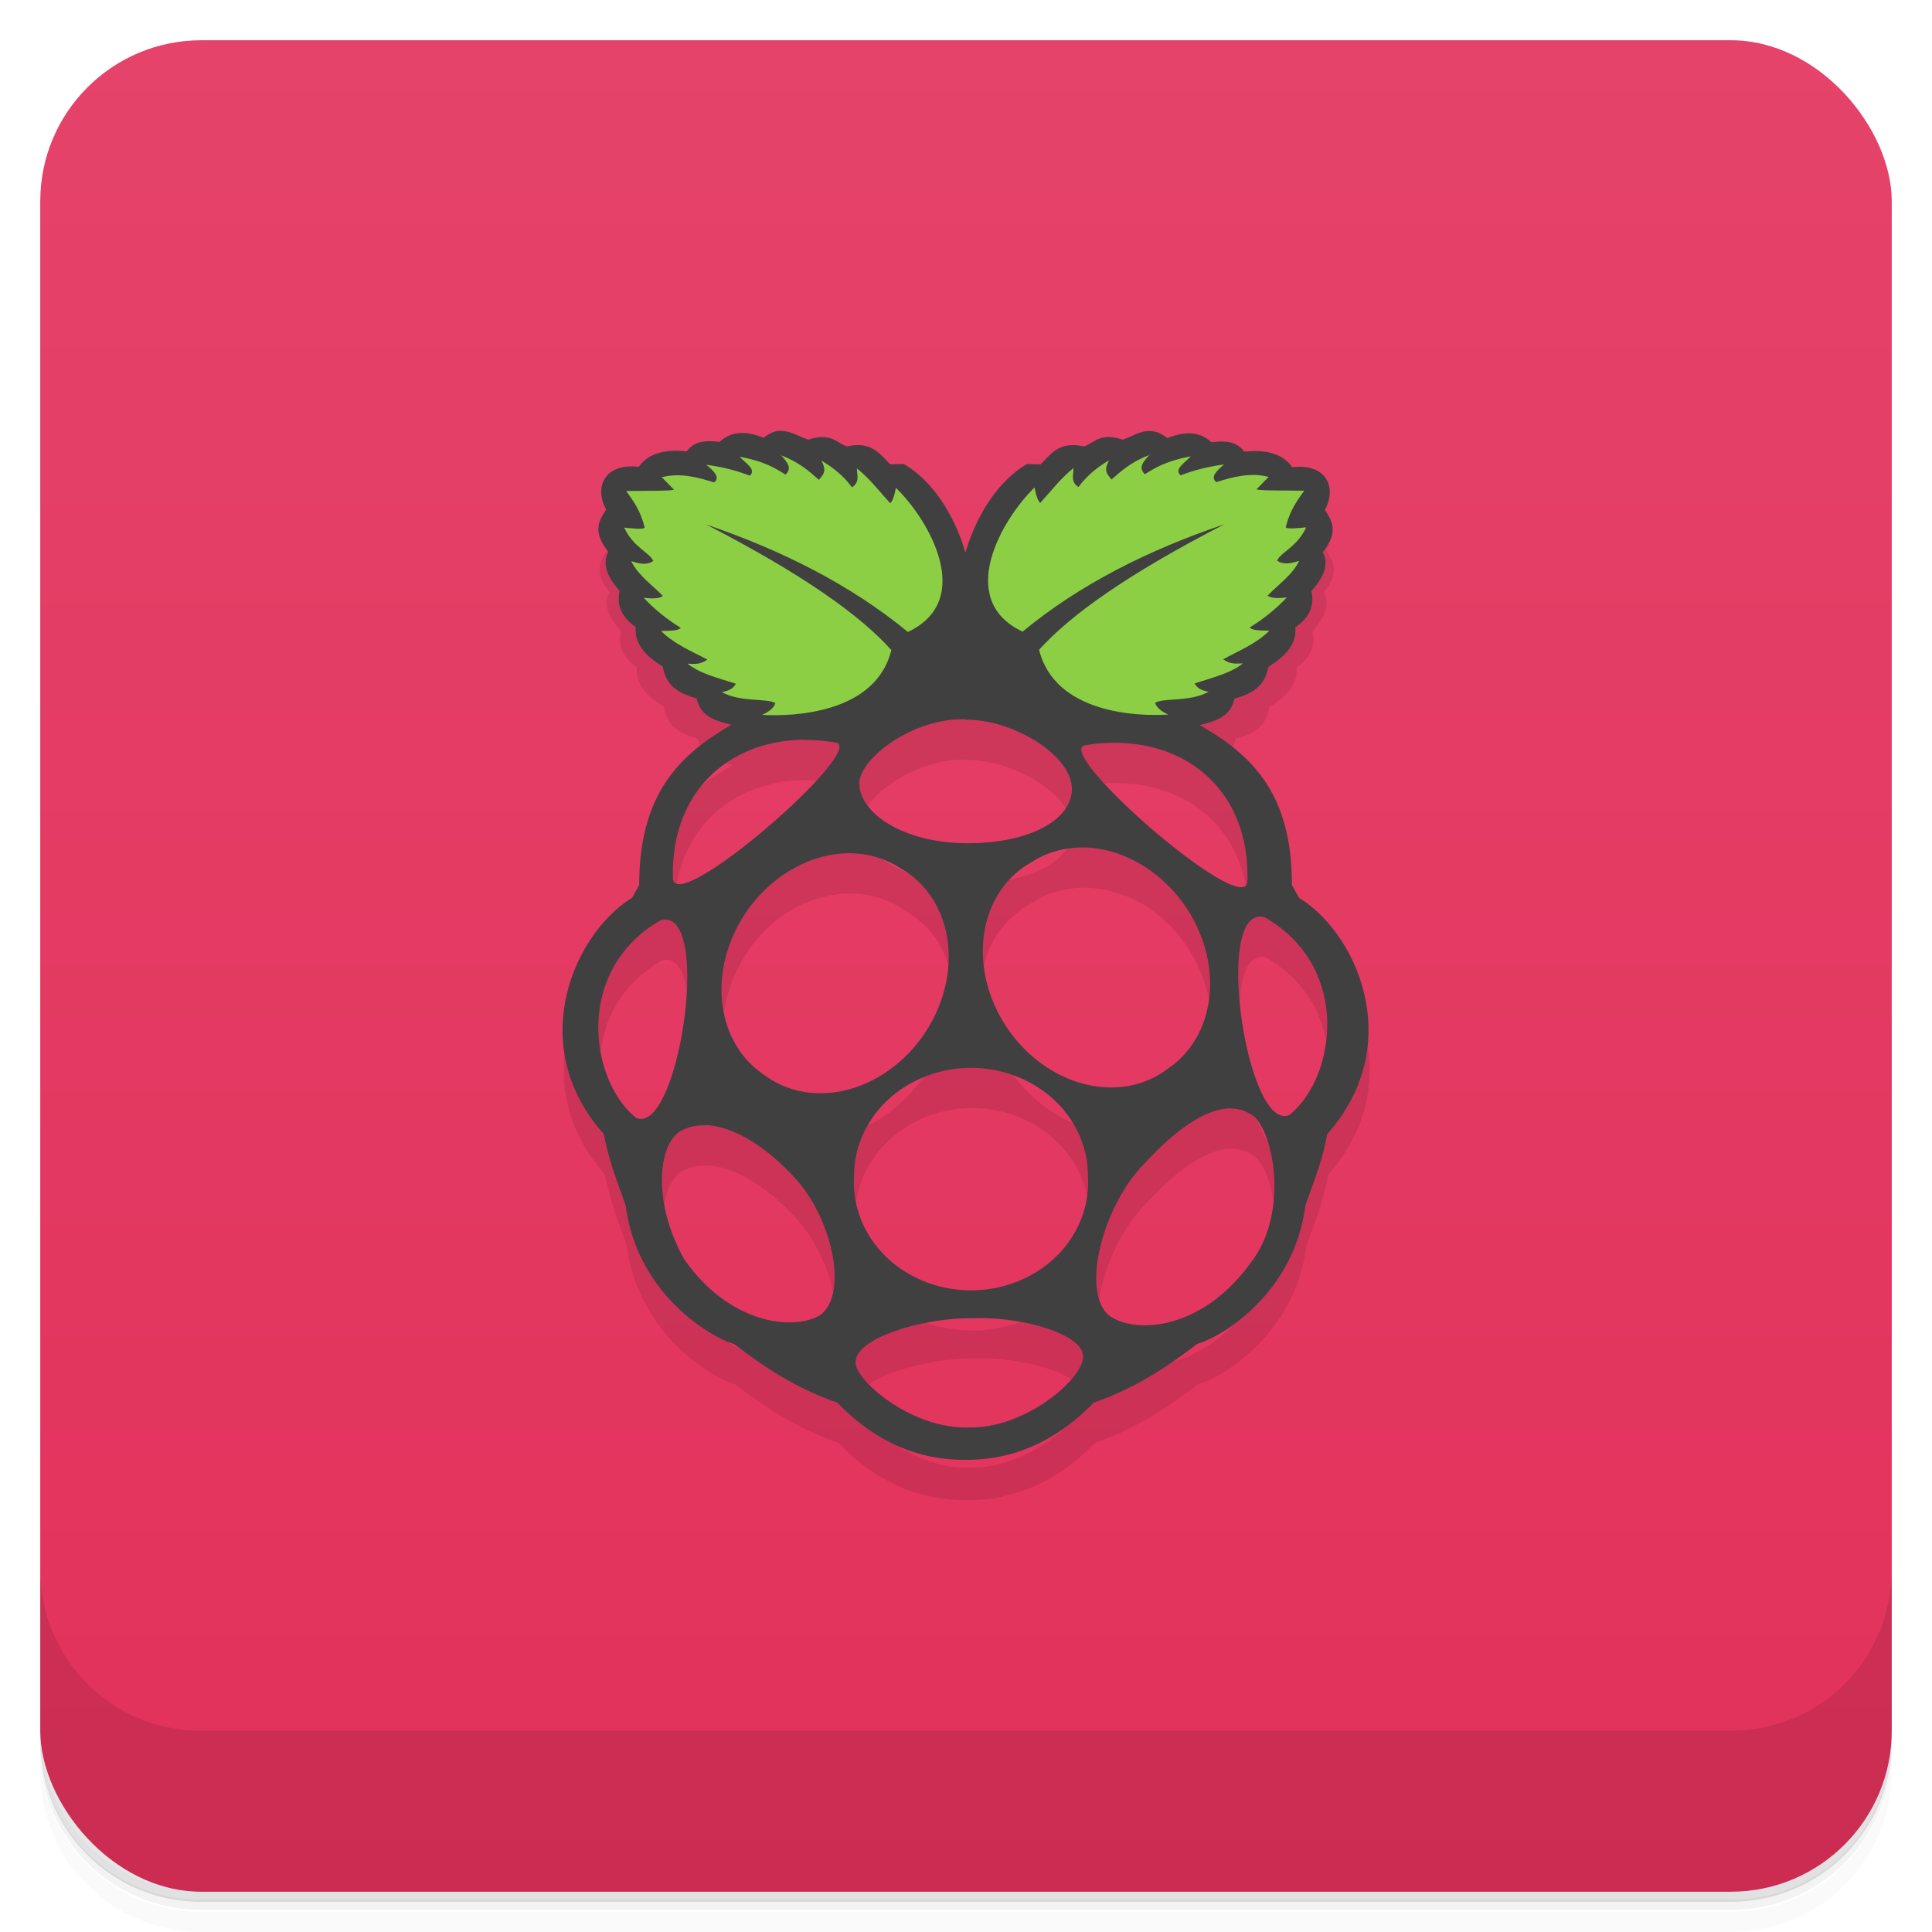 <svg version="1.1" viewBox="0 0 48 48" xmlns="http://www.w3.org/2000/svg">
 <defs>
  <linearGradient id="linearGradient001" x2="0" y1="47" y2="1" gradientUnits="userSpaceOnUse">
   <stop style="stop-color:#e2315b" offset="0"/>
   <stop style="stop-color:#e5436a" offset="1"/>
  </linearGradient>
 </defs>
 <path d="m1 43v0.25c0 2.22 1.78 4 4 4h38c2.22 0 4-1.78 4-4v-0.25c0 2.22-1.78 4-4 4h-38c-2.22 0-4-1.78-4-4zm0 0.5v0.5c0 2.22 1.78 4 4 4h38c2.22 0 4-1.78 4-4v-0.5c0 2.22-1.78 4-4 4h-38c-2.22 0-4-1.78-4-4z" style="opacity:.02"/>
 <path d="m1 43.2v0.25c0 2.22 1.78 4 4 4h38c2.22 0 4-1.78 4-4v-0.25c0 2.22-1.78 4-4 4h-38c-2.22 0-4-1.78-4-4z" style="opacity:.05"/>
 <path d="m1 43v0.25c0 2.22 1.78 4 4 4h38c2.22 0 4-1.78 4-4v-0.25c0 2.22-1.78 4-4 4h-38c-2.22 0-4-1.78-4-4z" style="opacity:.1"/>
 <rect x="1" y="1" width="46" height="46" rx="4" style="fill:url(#linearGradient001)"/>
 <path d="m15.9 12.6c-0.849-0.1-1.12 0.499-0.812 1.06-0.173 0.268-0.353 0.535 0.053 1.05-0.143 0.285-0.055 0.595 0.283 0.969-0.089 0.401 0.086 0.682 0.4 0.902-0.059 0.548 0.502 0.867 0.67 0.98 0.064 0.319 0.198 0.622 0.84 0.789 0.106 0.476 0.492 0.558 0.865 0.658-1.23 0.717-2.29 1.66-2.29 3.98l-0.18 0.322c-1.41 0.86-2.69 3.63-0.697 5.87 0.13 0.704 0.347 1.21 0.541 1.77 0.29 2.25 2.19 3.31 2.69 3.44 0.732 0.558 1.51 1.09 2.57 1.46 0.995 1.03 2.07 1.42 3.16 1.42 0.016-1e-5 0.031 1.78e-4 0.047 0 1.08 6.75e-4 2.16-0.392 3.16-1.42 1.06-0.371 1.84-0.899 2.57-1.46 0.5-0.125 2.4-1.18 2.69-3.44 0.194-0.559 0.411-1.06 0.541-1.77 1.99-2.25 0.718-5.01-0.697-5.87l-0.18-0.324c0.007-2.32-1.05-3.26-2.29-3.97 0.373-0.1 0.759-0.184 0.865-0.66 0.641-0.167 0.775-0.468 0.84-0.787 0.168-0.114 0.729-0.432 0.67-0.98 0.314-0.22 0.49-0.504 0.4-0.904 0.338-0.374 0.427-0.682 0.283-0.967 0.406-0.512 0.226-0.778 0.053-1.05 0.304-0.559 0.035-1.16-0.814-1.06l-8.12 2.12zm8.11 6.28c1.19-0.013 2.66 0.887 2.65 1.73-0.005 0.748-1.03 1.35-2.64 1.34-1.58-0.019-2.64-0.761-2.64-1.49 0.003-0.597 1.29-1.62 2.63-1.59zm-4.04 0.504c0.266-5e-3 0.54 0.017 0.82 0.064 0.826 0.139-3.96 4.32-4.04 3.38-0.066-2.13 1.36-3.41 3.21-3.45zm7.84 0.072c1.86 0.035 3.28 1.32 3.21 3.45-0.074 0.933-4.86-3.25-4.03-3.39 0.28-0.047 0.555-0.067 0.82-0.062zm-0.791 2.6c2.77 0.121 4.21 4.04 2.02 5.5-2.94 2.24-6.62-3.33-3.39-5.13 0.397-0.26 0.871-0.387 1.37-0.369zm-5.87 0.143c0.456 0.005 0.885 0.132 1.25 0.371 3.23 1.8-0.449 7.37-3.39 5.13-2.19-1.46-0.74-5.39 2.03-5.5 0.038-0.002 0.075-0.002 0.113-2e-3zm10.3 1.59c2.16 1.23 1.78 3.97 0.619 4.91-1.06 0.47-1.92-5.26-0.619-4.91zm-15 0.072c1.3-0.348 0.44 5.38-0.617 4.91-1.16-0.936-1.54-3.68 0.617-4.91zm7.77 3.67c1.58 0.035 2.85 1.23 2.84 2.69 0.241 3.78-6.05 3.78-5.81 0-0.006-1.51 1.34-2.72 2.97-2.69zm6.35 1.01c0.227-0.006 0.439 0.059 0.631 0.207 0.516 0.514 0.817 2.45-0.086 3.61-1.24 1.73-2.93 1.79-3.55 1.31-0.656-0.619-0.155-2.54 0.744-3.59 0.772-0.871 1.58-1.52 2.27-1.54zm-13 0.412c0.732 0.031 1.61 0.609 2.32 1.44 0.831 1 1.21 2.76 0.518 3.28-0.656 0.396-2.25 0.233-3.38-1.39-0.764-1.37-0.665-2.75-0.129-3.16 0.2-0.122 0.428-0.173 0.672-0.162zm6.63 4.8c1.17-0.051 2.73 0.375 2.74 0.941 0.019 0.55-1.42 1.79-2.81 1.77-1.44 0.062-2.86-1.18-2.84-1.61-0.022-0.632 1.76-1.13 2.92-1.1z" style="opacity:.1;stroke-width:.489"/>
 <path d="m1 39v4c0 2.22 1.78 4 4 4h38c2.22 0 4-1.78 4-4v-4c0 2.22-1.78 4-4 4h-38c-2.22 0-4-1.78-4-4z" style="opacity:.1"/>
 <path d="m19.4 10.7c-0.129 4e-3 -0.268 0.051-0.426 0.176-0.387-0.149-0.762-0.2-1.1 0.104-0.518-0.067-0.685 0.071-0.812 0.232-0.114-0.002-0.852-0.117-1.19 0.387-0.849-0.1-1.12 0.499-0.812 1.06-0.173 0.268-0.353 0.535 0.053 1.05-0.143 0.285-0.055 0.595 0.283 0.969-0.089 0.401 0.086 0.682 0.4 0.902-0.059 0.548 0.502 0.867 0.67 0.98 0.064 0.319 0.198 0.622 0.84 0.789 0.106 0.476 0.492 0.558 0.865 0.658-1.23 0.717-2.29 1.66-2.29 3.98l-0.18 0.322c-1.41 0.86-2.69 3.63-0.697 5.87 0.13 0.704 0.347 1.21 0.541 1.77 0.29 2.25 2.19 3.31 2.69 3.44 0.732 0.558 1.51 1.09 2.57 1.46 0.995 1.03 2.07 1.42 3.16 1.42 0.016-1e-5 0.031 1.78e-4 0.047 0 1.08 6.75e-4 2.16-0.392 3.16-1.42 1.06-0.371 1.84-0.899 2.57-1.46 0.5-0.125 2.4-1.18 2.69-3.44 0.194-0.559 0.411-1.06 0.541-1.77 1.99-2.25 0.718-5.01-0.697-5.87l-0.18-0.324c0.007-2.32-1.05-3.26-2.29-3.97 0.373-0.1 0.759-0.184 0.865-0.66 0.641-0.167 0.775-0.468 0.84-0.787 0.168-0.114 0.729-0.432 0.67-0.98 0.314-0.22 0.49-0.504 0.4-0.904 0.338-0.374 0.427-0.682 0.283-0.967 0.406-0.512 0.226-0.778 0.053-1.05 0.304-0.559 0.035-1.16-0.814-1.06-0.338-0.504-1.07-0.389-1.19-0.387-0.127-0.162-0.295-0.3-0.812-0.232-0.335-0.304-0.711-0.253-1.1-0.104-0.459-0.362-0.762-0.071-1.11 0.039-0.556-0.182-0.684 0.067-0.957 0.168-0.606-0.128-0.789 0.151-1.08 0.445l-0.338-0.008c-0.914 0.539-1.37 1.64-1.53 2.2-0.161-0.564-0.615-1.66-1.53-2.2l-0.338 0.008c-0.291-0.294-0.476-0.573-1.08-0.445-0.273-0.101-0.399-0.35-0.955-0.168-0.228-0.072-0.437-0.222-0.684-0.215zm4.58 7.18c1.19-0.013 2.66 0.887 2.65 1.73-0.005 0.748-1.03 1.35-2.64 1.34-1.58-0.019-2.64-0.761-2.64-1.49 0.003-0.597 1.29-1.62 2.63-1.59zm-4.04 0.504c0.266-5e-3 0.54 0.017 0.82 0.064 0.826 0.139-3.96 4.32-4.04 3.38-0.066-2.13 1.36-3.41 3.21-3.45zm7.84 0.072c1.86 0.035 3.28 1.32 3.21 3.45-0.074 0.933-4.86-3.25-4.03-3.39 0.28-0.047 0.555-0.067 0.82-0.062zm-0.791 2.6a3.08 2.61 56 0 1 2.02 5.5 3.08 2.61 56 1 1-3.39-5.13 3.08 2.61 56 0 1 1.37-0.369zm-5.87 0.143a2.61 3.08 34 0 1 1.25 0.371 2.61 3.08 34 1 1-3.39 5.13 2.61 3.08 34 0 1 2.03-5.5 2.61 3.08 34 0 1 0.113-2e-3zm10.3 1.59c2.16 1.23 1.78 3.97 0.619 4.91-1.06 0.47-1.92-5.26-0.619-4.91zm-15 0.072c1.3-0.348 0.44 5.38-0.617 4.91-1.16-0.936-1.54-3.68 0.617-4.91zm7.77 3.67a2.91 2.68 0 0 1 2.84 2.69 2.91 2.68 0 1 1-5.81 0 2.91 2.68 0 0 1 2.97-2.69zm6.35 1.01c0.227-0.006 0.439 0.059 0.631 0.207 0.516 0.514 0.817 2.45-0.086 3.61-1.24 1.73-2.93 1.79-3.55 1.31-0.656-0.619-0.155-2.54 0.744-3.59 0.772-0.871 1.58-1.52 2.27-1.54zm-13 0.412c0.732 0.031 1.61 0.609 2.32 1.44 0.831 1 1.21 2.76 0.518 3.28-0.656 0.396-2.25 0.233-3.38-1.39-0.764-1.37-0.665-2.75-0.129-3.16 0.2-0.122 0.428-0.173 0.672-0.162zm6.63 4.8c1.17-0.051 2.73 0.375 2.74 0.941 0.019 0.55-1.42 1.79-2.81 1.77-1.44 0.062-2.86-1.18-2.84-1.61-0.022-0.632 1.76-1.13 2.92-1.1z" style="fill:#404040;stroke-width:.489"/>
 <path d="m19.4 11.3c0.127 0.157 0.305 0.312 0.117 0.492-0.259-0.164-0.521-0.328-1.14-0.445 0.139 0.157 0.426 0.314 0.252 0.471-0.326-0.126-0.685-0.218-1.08-0.271 0.191 0.159 0.35 0.316 0.193 0.439-0.348-0.109-0.828-0.255-1.3-0.129l0.297 0.303c0.033 0.041-0.696 0.032-1.18 0.039 0.175 0.247 0.355 0.486 0.459 0.91-0.048 0.049-0.285 0.022-0.51 0 0.23 0.492 0.629 0.616 0.723 0.826-0.141 0.108-0.336 0.079-0.549 0.006 0.166 0.346 0.513 0.584 0.787 0.865-0.069 0.05-0.19 0.08-0.477 0.045 0.254 0.274 0.559 0.523 0.922 0.748-0.064 0.075-0.285 0.073-0.49 0.078 0.329 0.327 0.752 0.497 1.15 0.711-0.198 0.137-0.339 0.103-0.49 0.102 0.281 0.234 0.758 0.357 1.2 0.498-0.084 0.133-0.17 0.17-0.35 0.207 0.469 0.263 1.14 0.143 1.33 0.277-0.046 0.132-0.174 0.217-0.328 0.289 0.755 0.044 2.82-0.028 3.21-1.61-0.772-0.861-2.18-1.87-4.6-3.12 1.88 0.641 3.59 1.5 5.01 2.67 1.68-0.792 0.521-2.79-0.297-3.58-0.041 0.209-0.089 0.342-0.143 0.381-0.266-0.29-0.484-0.587-0.826-0.865-0.001 0.164 0.081 0.341-0.123 0.471-0.184-0.251-0.432-0.474-0.762-0.664 0.159 0.278 0.027 0.361-0.059 0.477-0.252-0.219-0.491-0.441-0.955-0.613zm9.17 0c-0.464 0.172-0.703 0.394-0.955 0.613-0.085-0.115-0.217-0.199-0.059-0.477-0.33 0.19-0.578 0.413-0.762 0.664-0.204-0.13-0.122-0.307-0.123-0.471-0.343 0.279-0.56 0.576-0.826 0.865-0.054-0.039-0.101-0.171-0.143-0.381-0.817 0.793-1.97 2.79-0.297 3.58 1.43-1.18 3.13-2.03 5.02-2.67-2.43 1.25-3.83 2.26-4.61 3.12 0.396 1.59 2.46 1.66 3.21 1.61-0.155-0.072-0.282-0.157-0.328-0.289 0.189-0.135 0.861-0.014 1.33-0.277-0.18-0.037-0.265-0.074-0.35-0.207 0.443-0.141 0.921-0.264 1.2-0.498-0.151 0.002-0.292 0.036-0.49-0.102 0.397-0.214 0.82-0.384 1.15-0.711-0.205-5e-3 -0.426-0.003-0.49-0.078 0.363-0.225 0.668-0.474 0.922-0.748-0.287 0.035-0.407 0.005-0.477-0.045 0.274-0.281 0.621-0.519 0.787-0.865-0.213 0.073-0.408 0.102-0.549-0.006 0.093-0.21 0.493-0.334 0.723-0.826-0.224 0.022-0.462 0.049-0.51 0 0.104-0.424 0.284-0.663 0.459-0.91-0.48-0.007-1.21 0.002-1.18-0.039l0.297-0.303c-0.469-0.126-0.948 0.02-1.3 0.129-0.156-0.123 0.003-0.28 0.193-0.439-0.399 0.053-0.758 0.145-1.08 0.271-0.174-0.157 0.113-0.316 0.252-0.473-0.616 0.117-0.877 0.281-1.14 0.445-0.188-0.18-0.01-0.333 0.117-0.49z" style="fill:#8ccf44;stroke-width:.489"/>
</svg>
